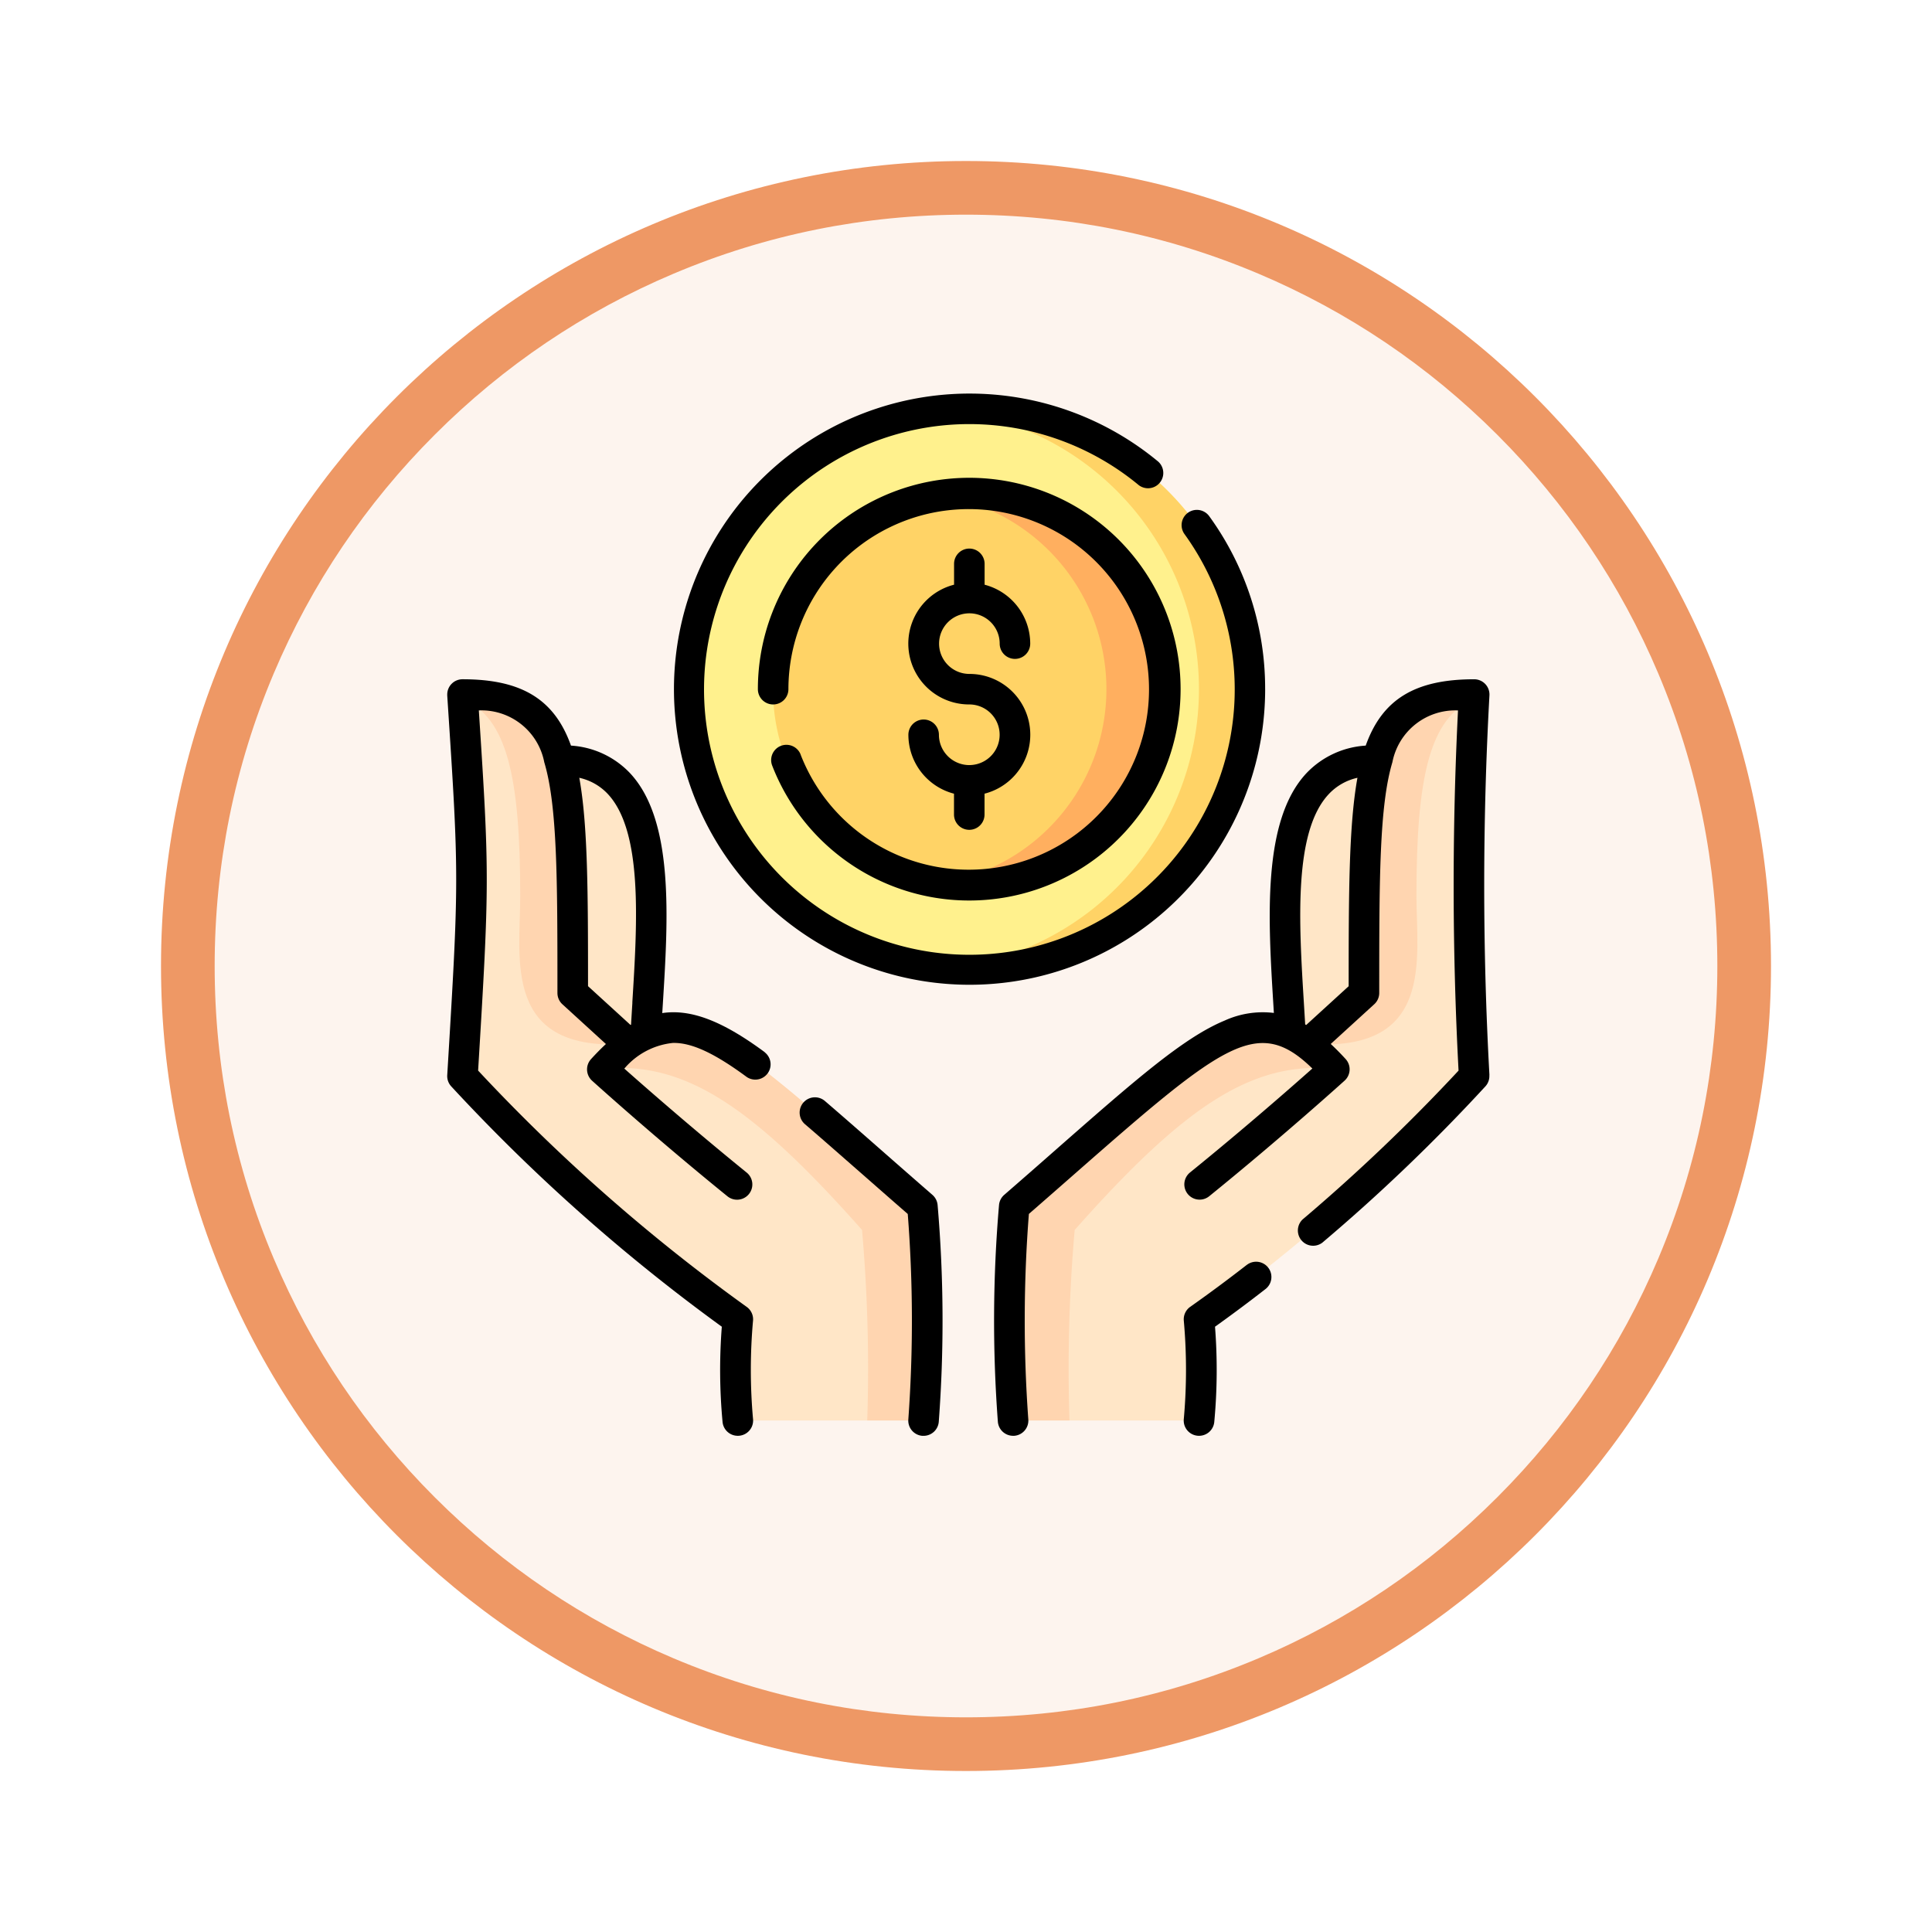 <svg xmlns="http://www.w3.org/2000/svg" xmlns:xlink="http://www.w3.org/1999/xlink" width="108" height="108" viewBox="0 0 108 108">
  <defs>
    <filter id="Trazado_982547" x="0" y="0" width="108" height="108" filterUnits="userSpaceOnUse">
      <feOffset dy="3" input="SourceAlpha"/>
      <feGaussianBlur stdDeviation="3" result="blur"/>
      <feFlood flood-opacity="0.161"/>
      <feComposite operator="in" in2="blur"/>
      <feComposite in="SourceGraphic"/>
    </filter>
  </defs>
  <g id="Grupo_1156785" data-name="Grupo 1156785" transform="translate(-721 -7799)">
    <g id="Grupo_1154443" data-name="Grupo 1154443" transform="translate(105 3889)">
      <g id="Grupo_1153177" data-name="Grupo 1153177" transform="translate(362 3397)">
        <g id="Grupo_1149598" data-name="Grupo 1149598" transform="translate(80 315)">
          <g id="Grupo_1148770" data-name="Grupo 1148770" transform="translate(-27 -2583)">
            <g id="Grupo_1146954" data-name="Grupo 1146954" transform="translate(-415 -1202)">
              <g transform="matrix(1, 0, 0, 1, 616, 3983)" filter="url(#Trazado_982547)">
                <g id="Trazado_982547-2" data-name="Trazado 982547" transform="translate(9 6)" fill="#fdf4ee">
                  <path d="M 45 88.5 C 39.127 88.5 33.43 87.35 28.068 85.082 C 22.889 82.891 18.236 79.755 14.241 75.759 C 10.245 71.764 7.109 67.111 4.918 61.932 C 2.65 56.57 1.5 50.873 1.5 45 C 1.5 39.127 2.65 33.43 4.918 28.068 C 7.109 22.889 10.245 18.236 14.241 14.241 C 18.236 10.245 22.889 7.109 28.068 4.918 C 33.43 2.65 39.127 1.5 45 1.5 C 50.873 1.5 56.57 2.65 61.932 4.918 C 67.111 7.109 71.764 10.245 75.759 14.241 C 79.755 18.236 82.891 22.889 85.082 28.068 C 87.35 33.43 88.5 39.127 88.5 45 C 88.5 50.873 87.35 56.57 85.082 61.932 C 82.891 67.111 79.755 71.764 75.759 75.759 C 71.764 79.755 67.111 82.891 61.932 85.082 C 56.57 87.35 50.873 88.5 45 88.5 Z" stroke="none"/>
                  <path d="M 45 3 C 39.329 3 33.829 4.11 28.653 6.299 C 23.652 8.415 19.16 11.443 15.302 15.302 C 11.443 19.16 8.415 23.652 6.299 28.653 C 4.11 33.829 3 39.329 3 45 C 3 50.671 4.11 56.171 6.299 61.347 C 8.415 66.348 11.443 70.84 15.302 74.698 C 19.16 78.557 23.652 81.585 28.653 83.701 C 33.829 85.89 39.329 87 45 87 C 50.671 87 56.171 85.89 61.347 83.701 C 66.348 81.585 70.84 78.557 74.698 74.698 C 78.557 70.84 81.585 66.348 83.701 61.347 C 85.89 56.171 87 50.671 87 45 C 87 39.329 85.89 33.829 83.701 28.653 C 81.585 23.652 78.557 19.16 74.698 15.302 C 70.84 11.443 66.348 8.415 61.347 6.299 C 56.171 4.11 50.671 3 45 3 M 45 0 C 69.853 0 90 20.147 90 45 C 90 69.853 69.853 90 45 90 C 20.147 90 0 69.853 0 45 C 0 20.147 20.147 0 45 0 Z" stroke="none" fill="#ee9865"/>
                </g>
              </g>
            </g>
          </g>
        </g>
      </g>
    </g>
    <g id="dolar" transform="translate(746 7821)">
      <g id="Grupo_1156783" data-name="Grupo 1156783" transform="translate(0.853 0.845)">
        <g id="Grupo_1156780" data-name="Grupo 1156780" transform="translate(0 15.929)">
          <g id="Grupo_1156779" data-name="Grupo 1156779">
            <g id="Grupo_1156777" data-name="Grupo 1156777">
              <path id="Trazado_990337" data-name="Trazado 990337" d="M33.275,188.046H22.887a31.6,31.6,0,0,1,0-5.666A100.791,100.791,0,0,1,7.5,168.767c.663-11,.67-11.106.019-21.062-.007-.1-.013-.195-.019-.294,6.156,0,6.16,3.87,6.16,16.7l3.154,2.878h0c3.665-2.738,6.657.6,16.4,9.074A75.853,75.853,0,0,1,33.275,188.046Z" transform="translate(-7.5 -147.412)" fill="#ffe6c7"/>
              <path id="Trazado_990338" data-name="Trazado 990338" d="M94.149,333.2H91a89.144,89.144,0,0,0-.29-10.649c-6.169-6.961-9.938-9.449-14.52-9.012l1.5-1.4h0c3.665-2.738,6.657.6,16.4,9.074A75.855,75.855,0,0,1,94.149,333.2Z" transform="translate(-68.374 -292.569)" fill="#ffd5b0"/>
              <path id="Trazado_990339" data-name="Trazado 990339" d="M43,195.119c.36-6.644,1.474-15.321-4.813-15.321H36v15.3Z" transform="translate(-32.759 -176.113)" fill="#ffe6c7"/>
              <path id="Trazado_990340" data-name="Trazado 990340" d="M16.814,166.988c-7.127.533-6.086-4.761-6.086-8.255,0-6.673-.736-9.957-3.209-11.028-.007-.1-.013-.195-.019-.294,6.156,0,6.16,3.87,6.16,16.7Z" transform="translate(-7.5 -147.412)" fill="#ffd5b0"/>
            </g>
            <g id="Grupo_1156778" data-name="Grupo 1156778" transform="translate(30.576)">
              <path id="Trazado_990341" data-name="Trazado 990341" d="M276.4,188.046h10.388a31.6,31.6,0,0,0,0-5.666,100.8,100.8,0,0,0,15.387-13.613c-.663-11-.67-11.106-.019-21.062.007-.1.013-.195.019-.294-6.156,0-6.16,3.87-6.16,16.7l-3.154,2.878h0c-3.665-2.738-6.657.6-16.4,9.074A75.857,75.857,0,0,0,276.4,188.046Z" transform="translate(-276.193 -147.412)" fill="#ffe6c7"/>
              <path id="Trazado_990342" data-name="Trazado 990342" d="M276.4,333.2h3.149a89.143,89.143,0,0,1,.29-10.649c6.169-6.961,9.938-9.449,14.52-9.012l-1.5-1.4h0c-3.665-2.738-6.657.6-16.4,9.074A75.859,75.859,0,0,0,276.4,333.2Z" transform="translate(-276.193 -292.569)" fill="#ffd5b0"/>
              <path id="Trazado_990343" data-name="Trazado 990343" d="M412.065,195.119c-.36-6.644-1.474-15.321,4.813-15.321h2.187v15.3Z" transform="translate(-396.329 -176.113)" fill="#ffe6c7"/>
              <path id="Trazado_990344" data-name="Trazado 990344" d="M422.647,166.988c7.127.533,6.086-4.761,6.086-8.255,0-6.673.736-9.957,3.209-11.028.007-.1.013-.195.019-.294-6.156,0-6.16,3.87-6.16,16.7Z" transform="translate(-405.982 -147.412)" fill="#ffd5b0"/>
            </g>
          </g>
        </g>
        <g id="Grupo_1156782" data-name="Grupo 1156782" transform="translate(12.649)">
          <g id="Grupo_1156781" data-name="Grupo 1156781">
            <path id="Trazado_990345" data-name="Trazado 990345" d="M150.025,23.108a15.682,15.682,0,0,1-15.683,15.68q-.719,0-1.422-.064a15.681,15.681,0,0,1,0-31.233q.7-.063,1.422-.064A15.682,15.682,0,0,1,150.025,23.108Z" transform="translate(-118.659 -7.427)" fill="#fff18d"/>
            <path id="Trazado_990346" data-name="Trazado 990346" d="M261.084,23.108A15.682,15.682,0,0,1,245.4,38.787q-.719,0-1.422-.064a15.681,15.681,0,0,0,0-31.233q.7-.063,1.422-.064A15.682,15.682,0,0,1,261.084,23.108Z" transform="translate(-229.718 -7.427)" fill="#ffd366"/>
          </g>
          <path id="Trazado_990347" data-name="Trazado 990347" d="M182.057,59.859A10.969,10.969,0,1,1,171.093,48.9,10.963,10.963,0,0,1,182.057,59.859Z" transform="translate(-155.41 -44.178)" fill="#ffd366"/>
          <path id="Trazado_990348" data-name="Trazado 990348" d="M254.593,59.859A10.969,10.969,0,0,1,241.979,70.7a10.962,10.962,0,0,0,0-21.675,10.969,10.969,0,0,1,12.614,10.838Z" transform="translate(-227.946 -44.178)" fill="#ffaf5f"/>
        </g>
      </g>
      <g id="Grupo_1156784" data-name="Grupo 1156784" transform="translate(0 0)">
        <path id="Trazado_990349" data-name="Trazado 990349" d="M365.3,426.668c-1.058.823-2.12,1.61-3.158,2.341a.854.854,0,0,0-.358.782,30.761,30.761,0,0,1,0,5.48.853.853,0,0,0,.754.943.875.875,0,0,0,.1.005.854.854,0,0,0,.847-.759,31.17,31.17,0,0,0,.043-5.339c.932-.665,1.88-1.372,2.823-2.106a.853.853,0,0,0-1.048-1.347Z" transform="translate(-320.608 -377.957)"/>
        <path id="Trazado_990350" data-name="Trazado 990350" d="M296.369,162.493a192.765,192.765,0,0,1,0-21.221.853.853,0,0,0-.852-.909c-3.3,0-5.14,1.115-6.064,3.708a4.99,4.99,0,0,0-3.307,1.536c-2.488,2.646-2.151,8.135-1.853,12.977q.013.216.026.431a5.142,5.142,0,0,0-2.755.428c-2.3.954-4.99,3.316-9.447,7.229-.906.8-1.842,1.618-2.872,2.513a.854.854,0,0,0-.289.558,75.789,75.789,0,0,0-.066,12.121.854.854,0,0,0,.85.789l.066,0a.854.854,0,0,0,.786-.916,76.631,76.631,0,0,1,.032-11.486c.931-.811,1.788-1.563,2.619-2.292,8.316-7.3,10.2-8.786,13.228-5.838-1.184,1.052-3.835,3.377-6.841,5.814a.853.853,0,0,0,1.075,1.326c4.092-3.317,7.534-6.431,7.568-6.462a.853.853,0,0,0,.057-1.208q-.423-.463-.832-.842l2.433-2.221a.853.853,0,0,0,.278-.63c0-6.291,0-10.446.736-12.9a3.581,3.581,0,0,1,3.667-2.893,196.52,196.52,0,0,0,.031,20.134,102.125,102.125,0,0,1-8.718,8.32.853.853,0,0,0,1.1,1.3,101.337,101.337,0,0,0,9.125-8.746.853.853,0,0,0,.214-.619Zm-7.865-4.976-2.379,2.172-.056-.034q-.034-.58-.071-1.176c-.277-4.5-.59-9.594,1.393-11.7a3.122,3.122,0,0,1,1.6-.909C288.515,148.5,288.5,152.268,288.5,157.517Z" transform="translate(-238.109 -124.391)"/>
        <path id="Trazado_990351" data-name="Trazado 990351" d="M180.569,351.16c-1.029-.895-1.966-1.717-2.872-2.512-1.127-.99-2.192-1.924-3.141-2.738a.854.854,0,0,0-1.111,1.3c.942.807,1.954,1.7,3.126,2.725.831.729,1.687,1.481,2.618,2.292a76.635,76.635,0,0,1,.032,11.486.854.854,0,0,0,.786.916l.066,0a.854.854,0,0,0,.85-.789,75.761,75.761,0,0,0-.066-12.121A.854.854,0,0,0,180.569,351.16Z" transform="translate(-153.445 -306.365)"/>
        <path id="Trazado_990352" data-name="Trazado 990352" d="M17.751,161.209c-2.3-1.7-4.083-2.432-5.73-2.187l.03-.478c.3-4.83.64-10.3-1.839-12.942a4.973,4.973,0,0,0-3.294-1.532c-.924-2.593-2.764-3.709-6.064-3.709a.853.853,0,0,0-.853.853c0,.019,0,.038,0,.057.667,10.178.667,10.178,0,21.219a.854.854,0,0,0,.214.619A102.883,102.883,0,0,0,15.35,176.554a31.173,31.173,0,0,0,.043,5.339.854.854,0,0,0,.847.759.873.873,0,0,0,.1-.005.853.853,0,0,0,.754-.943,30.828,30.828,0,0,1,0-5.48.854.854,0,0,0-.358-.782A101.283,101.283,0,0,1,1.727,162.236c.631-10.446.644-10.882.04-20.133A3.578,3.578,0,0,1,5.425,145c.736,2.451.736,6.607.736,12.9a.854.854,0,0,0,.278.63l2.432,2.221q-.409.38-.831.843a.853.853,0,0,0,.057,1.208c.034.031,3.476,3.145,7.568,6.462a.853.853,0,1,0,1.075-1.326c-3-2.436-5.655-4.76-6.84-5.813a4.107,4.107,0,0,1,2.712-1.434c1.04-.025,2.312.562,4.127,1.9a.854.854,0,0,0,1.013-1.374Zm-7.4-2.771q-.039.623-.075,1.232l-.028.017-2.377-2.17c0-5.248-.011-9.014-.488-11.648a3.1,3.1,0,0,1,1.589.9C10.941,148.871,10.625,153.954,10.347,158.438Z" transform="translate(0 -124.39)"/>
        <path id="Trazado_990353" data-name="Trazado 990353" d="M155.021,56.909a.853.853,0,0,0-1.591.618,11.815,11.815,0,1,0-.8-4.272.853.853,0,0,0,1.707,0,10.079,10.079,0,1,1,.681,3.654Z" transform="translate(-135.264 -36.729)"/>
        <path id="Trazado_990354" data-name="Trazado 990354" d="M144.232,16.526a16.4,16.4,0,0,0-3.125-9.67.853.853,0,1,0-1.383,1A14.833,14.833,0,1,1,127.7,1.707a14.855,14.855,0,0,1,9.464,3.41A.854.854,0,0,0,138.25,3.8a16.524,16.524,0,1,0,5.983,12.723Z" transform="translate(-98.51 0)"/>
        <path id="Trazado_990355" data-name="Trazado 990355" d="M229.978,88.255a1.7,1.7,0,0,1-1.7-1.694.853.853,0,1,0-1.707,0,3.408,3.408,0,0,0,2.55,3.293v1.166a.853.853,0,0,0,1.707,0V89.853a3.4,3.4,0,0,0-.853-6.694,1.694,1.694,0,1,1,1.7-1.694.853.853,0,1,0,1.707,0,3.408,3.408,0,0,0-2.55-3.293V77.005a.853.853,0,0,0-1.707,0v1.166a3.4,3.4,0,0,0,.853,6.694,1.694,1.694,0,1,1,0,3.389Z" transform="translate(-200.792 -67.486)"/>
      </g>
    </g>
  </g>
</svg>
